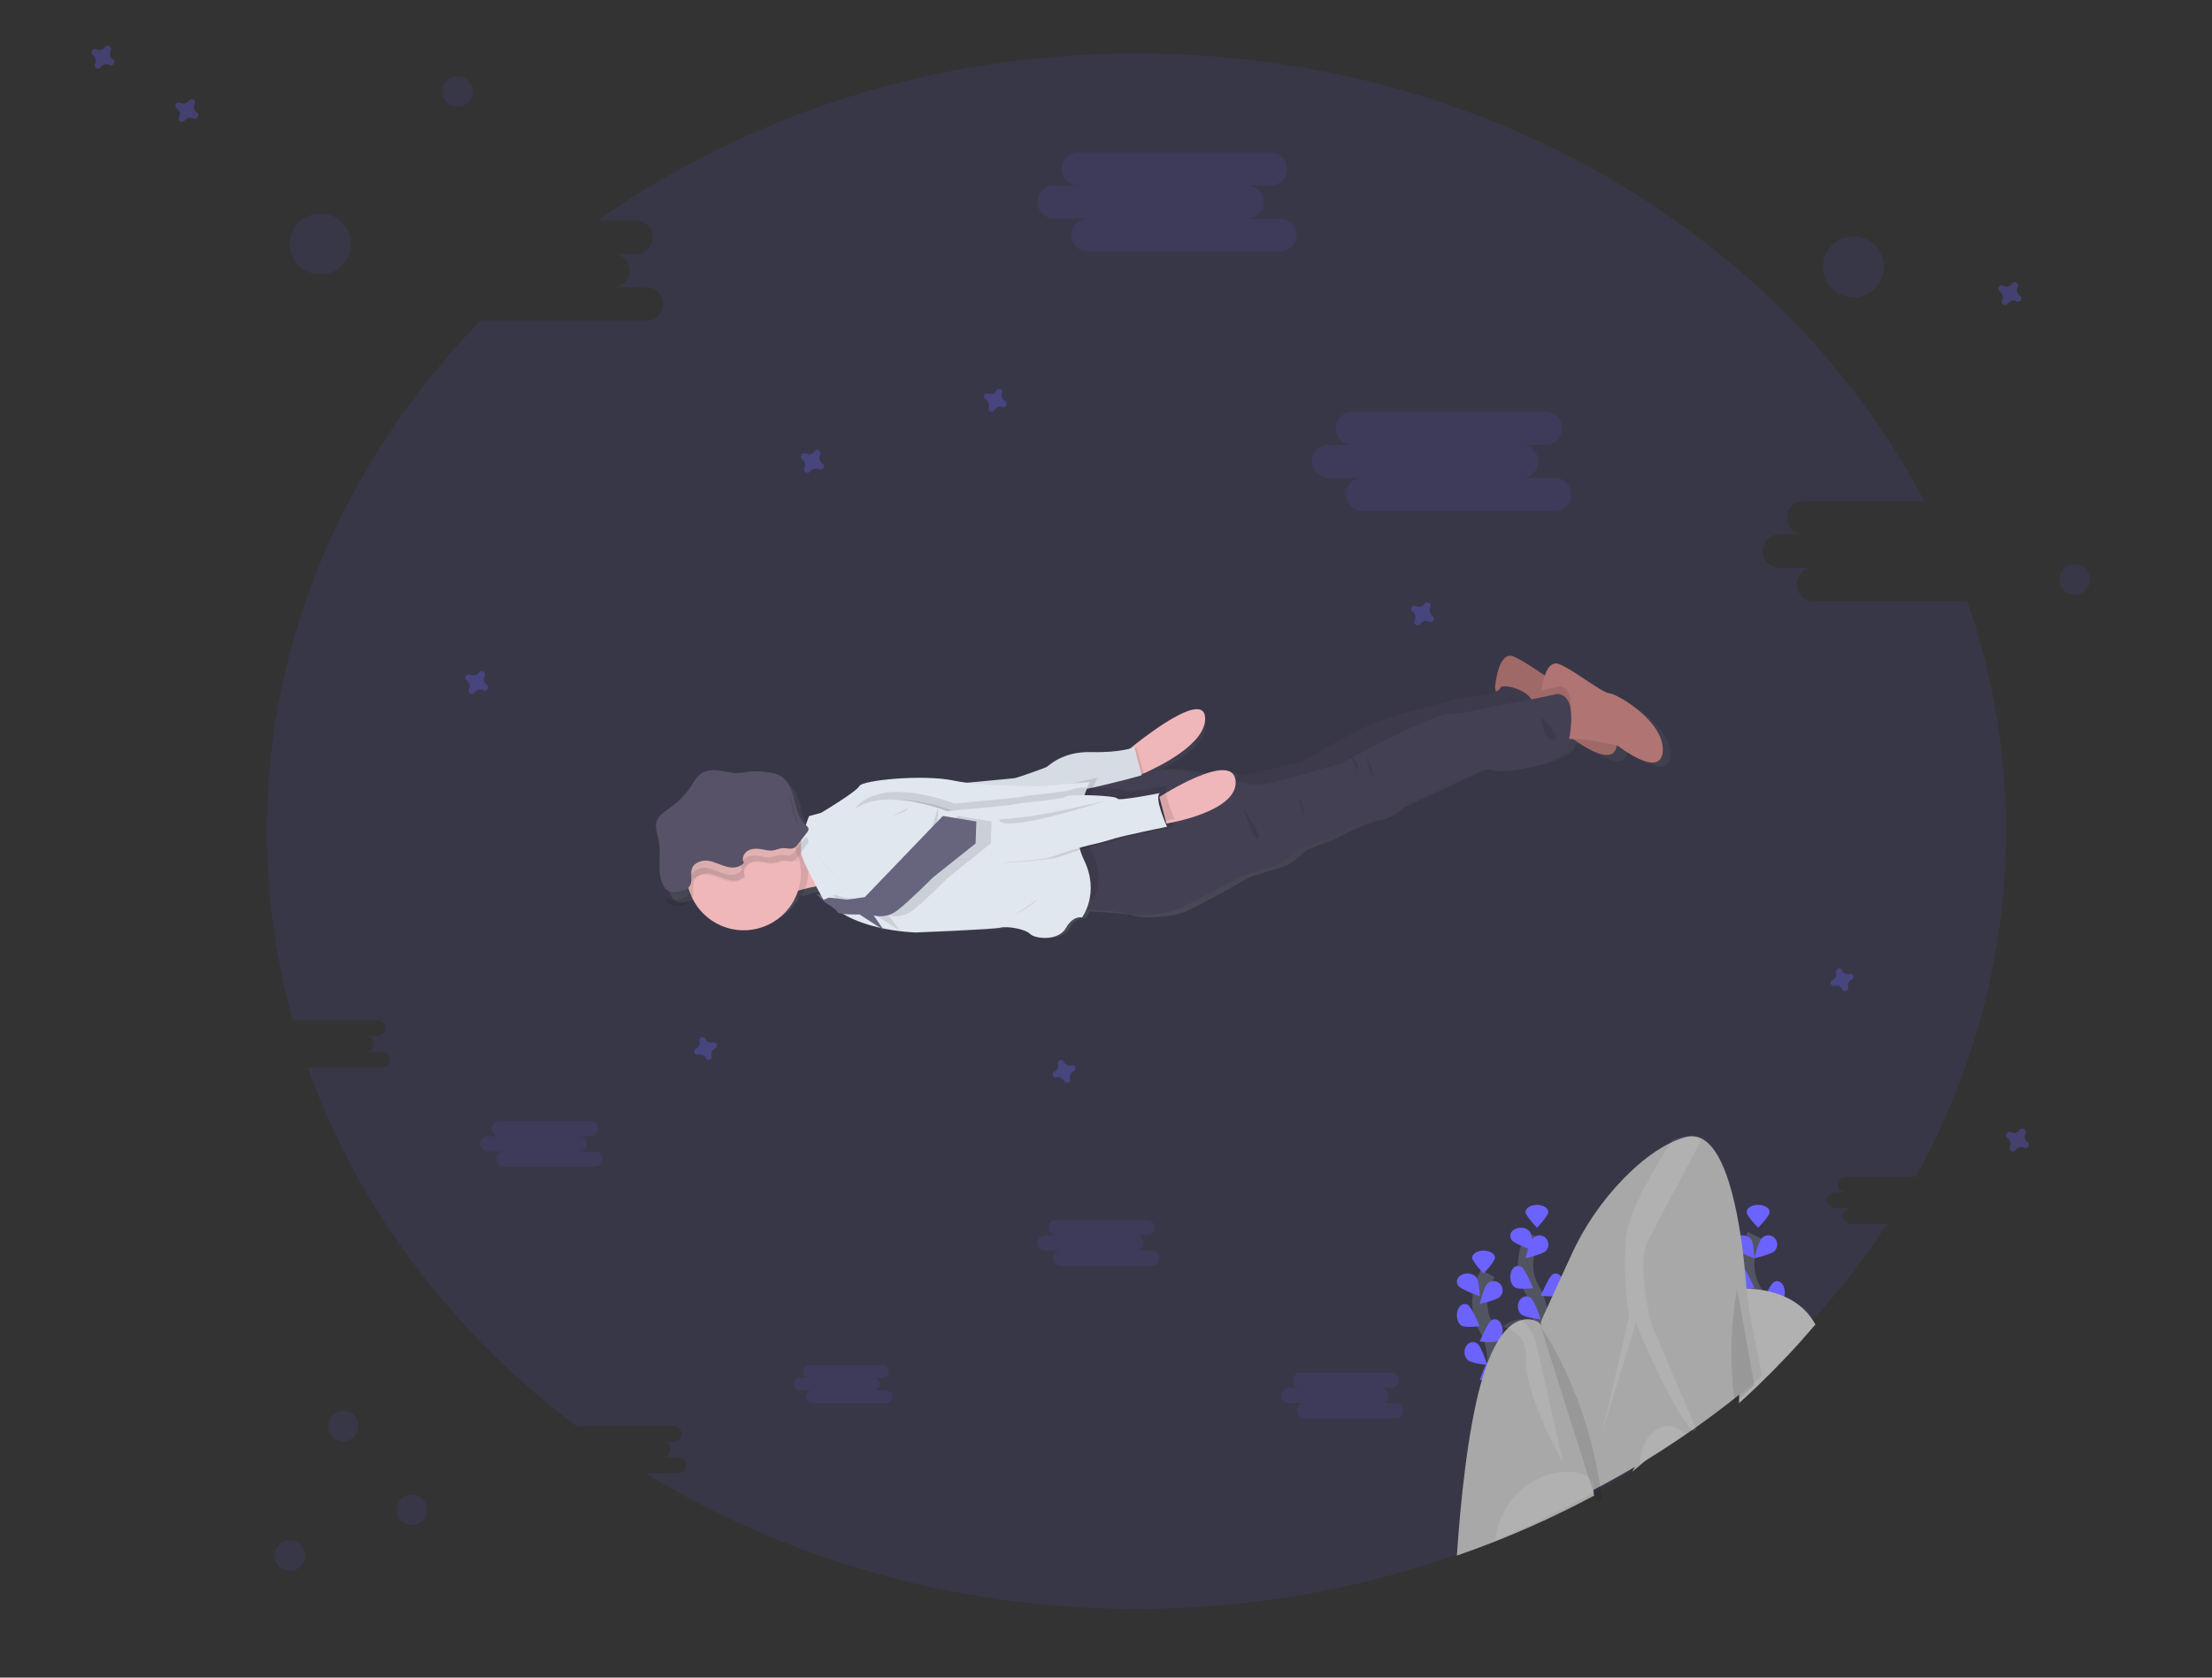 <?xml version="1.0" encoding="UTF-8"?>
<svg width="290px" height="220px" viewBox="0 0 290 220" version="1.1" xmlns="http://www.w3.org/2000/svg" xmlns:xlink="http://www.w3.org/1999/xlink">
    <rect x="0" y="0" width="290" height="220" fill="#333333" stroke="none"/>
    <!-- Generator: Sketch 52.2 (67145) - http://www.bohemiancoding.com/sketch -->
    <title>img/boy_swim</title>
    <desc>Created with Sketch.</desc>
    <defs>
        <linearGradient x1="51.767%" y1="92.231%" x2="48.478%" y2="16.631%" id="linearGradient-1">
            <stop stop-color="#808080" stop-opacity="0.25" offset="0%"></stop>
            <stop stop-color="#808080" stop-opacity="0.12" offset="54%"></stop>
            <stop stop-color="#808080" stop-opacity="0.1" offset="100%"></stop>
        </linearGradient>
        <linearGradient x1="-4.529%" y1="-25.419%" x2="96.746%" y2="-25.419%" id="linearGradient-2">
            <stop stop-color="#808080" stop-opacity="0.25" offset="0%"></stop>
            <stop stop-color="#808080" stop-opacity="0.12" offset="54%"></stop>
            <stop stop-color="#808080" stop-opacity="0.1" offset="100%"></stop>
        </linearGradient>
    </defs>
    <g id="img/boy_swim" stroke="none" stroke-width="1" fill="none" fill-rule="evenodd">
        <g id="undraw_instant_support_elxh" transform="translate(12, 6)">
            <path d="M38.505,128.825 C38.504,129.397 38.042,129.86 37.471,129.861 L36.005,129.861 C36.576,129.861 37.039,130.325 37.039,130.898 C37.039,131.47 36.576,131.934 36.005,131.934 L38.07,131.934 C38.641,131.934 39.104,132.398 39.104,132.97 C39.104,133.543 38.641,134.007 38.07,134.007 L28.365,134.007 C34.995,152.627 47.428,168.905 63.774,181.173 C63.945,181.055 64.147,180.992 64.354,180.992 L76.313,180.992 C76.883,180.992 77.346,181.456 77.346,182.028 C77.346,182.6 76.883,183.064 76.313,183.064 L74.846,183.064 C75.417,183.064 75.88,183.528 75.88,184.101 C75.88,184.673 75.417,185.137 74.846,185.137 L76.914,185.137 C77.485,185.137 77.948,185.601 77.948,186.173 C77.948,186.746 77.485,187.21 76.914,187.21 L72.664,187.21 C90.977,198.431 113.137,205 137.011,205 C151.164,205.028 165.221,202.663 178.59,198.005 C180.366,197.379 182.121,196.718 183.856,196.02 C186.877,194.797 189.827,193.463 192.706,192.019 C193.948,191.397 195.176,190.753 196.39,190.089 L196.446,190.059 L196.72,189.907 L197.431,189.513 C198.866,188.709 200.28,187.878 201.671,187.019 L202.527,186.487 C203.25,186.031 203.966,185.568 204.675,185.098 C206.089,184.165 207.479,183.202 208.845,182.207 L209.333,181.844 L209.727,181.553 C211.565,180.19 213.352,178.778 215.089,177.316 L215.163,177.255 C216.013,176.538 216.851,175.809 217.678,175.067 L217.751,175.001 C220.445,172.585 223.016,170.034 225.452,167.357 C229.105,163.349 232.436,159.058 235.414,154.524 L230.648,154.524 C230.077,154.524 229.614,154.06 229.614,153.487 C229.614,152.915 230.077,152.451 230.648,152.451 L228.583,152.451 C228.012,152.451 227.549,151.987 227.549,151.414 C227.549,150.842 228.012,150.378 228.583,150.378 L230.049,150.378 C229.669,150.397 229.308,150.203 229.112,149.876 C228.916,149.548 228.916,149.138 229.112,148.81 C229.308,148.482 229.669,148.289 230.049,148.308 L239.163,148.308 C246.74,134.656 251,119.274 251,102.999 C251.003,92.732 249.29,82.537 245.931,72.838 L225.648,72.838 C224.47,72.799 223.536,71.83 223.536,70.649 C223.536,69.468 224.47,68.5 225.648,68.46 L221.283,68.46 C220.077,68.46 219.1,67.481 219.1,66.272 C219.1,65.064 220.077,64.084 221.283,64.084 L224.401,64.084 C223.224,64.045 222.289,63.076 222.289,61.895 C222.289,60.714 223.224,59.746 224.401,59.706 L240.266,59.706 C222.07,25.02 182.676,1 137.011,1 C110.336,1 85.805,9.195 66.377,22.923 L71.461,22.923 C72.639,22.963 73.573,23.931 73.573,25.112 C73.573,26.294 72.639,27.262 71.461,27.301 L68.35,27.301 C69.555,27.301 70.532,28.281 70.532,29.489 C70.532,30.698 69.555,31.677 68.35,31.677 L72.715,31.677 C73.512,31.651 74.261,32.062 74.668,32.75 C75.075,33.438 75.075,34.294 74.668,34.983 C74.261,35.671 73.512,36.082 72.715,36.056 L50.992,36.056 C33.558,53.97 23,77.381 23,102.999 C22.998,111.378 24.14,119.719 26.395,127.788 L37.471,127.788 C38.041,127.791 38.503,128.254 38.505,128.825 Z" id="Path" fill="#6C63FF" opacity="0.1"></path>
            <path d="M199.998,85.591 C198.983,85.503 195.448,82.655 193.399,81.815 C192.455,81.429 191.864,82.246 191.499,83.238 C190.244,82.419 188.867,81.511 187.85,81.098 C187.583,80.974 187.277,80.967 187.005,81.081 C185.687,81.652 185.404,85.099 185.404,85.099 L185.451,85.316 C184.803,85.824 182.862,86.143 182.02,86.199 C181.03,86.262 179.721,86.408 179.259,86.637 C178.796,86.865 173.419,88.159 170.327,89.103 C167.234,90.047 159.247,94.749 159.247,94.749 L151.675,96.452 L150.612,96.247 C150.274,95.031 148.726,95.043 146.914,95.534 C143.97,94.994 141.033,94.574 140.084,95.004 C142.797,93.623 146.133,91.431 146.094,89.013 C146.04,85.715 139.51,90.341 137.038,92.212 L136.827,92.372 L136.771,92.163 C136.771,92.163 134.968,92.866 131.124,92.774 C127.279,92.681 125.569,94.489 125.223,94.669 C124.878,94.849 121.36,96.033 121.087,96.079 C120.876,96.113 114.808,96.663 111.744,96.938 C107.509,96.556 101.392,97.223 101.056,97.855 C100.672,98.585 96.015,101.241 96.015,101.241 L94.419,101.659 C94.419,101.659 94.229,102.146 94.01,102.769 C93.854,102.532 93.722,102.28 93.616,102.017 C93.375,101.372 93.186,100.708 93.052,100.032 C93.032,99.942 93.01,99.852 92.988,99.762 C92.988,99.74 92.976,99.718 92.971,99.696 L92.913,99.47 L92.898,99.414 C92.819,99.123 92.723,98.836 92.611,98.556 C92.5,98.274 92.362,98.004 92.198,97.75 C91.965,97.379 91.651,97.066 91.278,96.836 C90.667,96.464 89.93,96.376 89.22,96.296 C88.621,96.209 88.015,96.183 87.412,96.218 C86.894,96.267 86.385,96.408 85.867,96.439 C85.032,96.488 84.212,96.252 83.385,96.126 C82.558,95.999 81.658,96.002 80.952,96.464 C80.358,96.858 80.015,97.522 79.633,98.123 C78.917,99.251 77.996,100.236 76.918,101.027 C76.188,101.555 75.359,102.063 75.093,102.915 C74.828,103.766 75.196,104.59 75.359,105.43 C75.719,107.278 75.137,109.307 75.784,111.024 C75.799,111.063 75.814,111.1 75.831,111.139 C75.867,111.231 75.906,111.326 75.952,111.416 C75.993,111.499 76.039,111.581 76.088,111.659 C76.136,111.737 76.19,111.811 76.249,111.881 C76.306,111.95 76.371,112.014 76.441,112.07 C76.511,112.128 76.587,112.178 76.668,112.219 C76.966,112.346 77.295,112.384 77.614,112.328 L77.789,112.304 L77.95,112.275 C78.139,112.241 78.326,112.196 78.509,112.141 C78.692,112.087 78.867,112.009 79.03,111.91 C79.328,111.724 79.527,111.414 79.573,111.066 C79.596,110.914 79.608,110.76 79.607,110.606 L79.607,110.499 L79.643,110.611 C80.603,113.299 83.055,115.17 85.901,115.389 C88.747,115.608 91.456,114.132 92.816,111.623 L93.09,111.53 C93.974,111.248 94.879,111.038 95.796,110.903 C95.896,111.106 96.008,111.302 96.132,111.491 C99.127,116.159 108.487,116.32 108.487,116.32 C108.487,116.32 118.829,115.918 119.63,115.709 C120.43,115.5 122.817,115.865 123.506,116.505 C124.194,117.144 127.228,117.409 128.214,115.755 C129.199,114.101 130.33,114.42 130.33,114.42 C130.535,114.143 130.709,113.846 130.851,113.532 L131.51,113.564 C133.25,113.656 136.043,113.836 136.646,114.079 C137.537,114.437 141.362,114.41 143.43,113.539 C145.498,112.669 151.945,108.976 151.945,108.976 C151.945,108.976 155.955,107.76 156.668,107.517 C157.381,107.273 159.247,105.493 159.247,105.493 L163.091,104.004 C163.091,104.004 167.152,101.815 168.865,101.586 C170.577,101.358 172.13,99.859 172.13,99.859 L183.018,94.79 C183.748,94.683 184.491,94.721 185.207,94.9 C186.18,95.204 192.518,94.274 194.438,92.224 C194.438,92.224 194.509,91.959 194.604,91.526 C194.691,91.526 194.781,91.509 194.876,91.506 C195.285,91.596 195.535,91.657 195.535,91.657 C196.344,92.263 197.206,92.794 198.11,93.246 C199.402,93.866 200.786,94.206 201.273,93.143 C201.345,92.979 201.394,92.806 201.419,92.628 C202.669,93.516 206.878,96.252 206.997,92.993 C207.143,89.164 201.01,85.678 199.998,85.591 Z" id="Path" fill="url(#linearGradient-1)"></path>
            <path d="M98,109.985 C98,109.985 95.893,109.864 92.958,110.713 C91.985,110.99 91.039,111.339 90.129,111.757 C85.812,113.723 89.396,103.116 89.396,103.116 C89.396,103.116 90.598,103.116 92.043,103.006 C93.769,102.881 95.839,102.621 96.605,102.079 C98.013,101.073 98,109.985 98,109.985 Z" id="Path" fill="#EFB7B9"></path>
            <path d="M146,88.202 C146.049,91.43 140.539,94.271 137.923,95.438 C137.108,95.8 136.57,96 136.57,96 L136,92.285 C136,92.285 136.358,91.984 136.936,91.53 C139.421,89.583 145.945,84.769 146,88.202 Z" id="Path" fill="#EFB7B9"></path>
            <path d="M138,95.497 C137.153,95.821 136.593,96 136.593,96 L136,92.675 C136,92.675 136.372,92.406 136.973,92 L138,95.497 Z" id="Path" fill="#000000" opacity="0.1"></path>
            <path d="M110,97.095 C110,97.095 120.777,96.093 121.061,96.045 C121.344,95.996 124.856,94.77 125.201,94.589 C125.545,94.408 127.252,92.533 131.092,92.629 C134.931,92.726 136.732,92 136.732,92 L138,96.995 L112.401,100 L110,97.095 Z" id="Path" fill="#E1E7EF"></path>
            <path d="M110,97.095 C110,97.095 120.777,96.093 121.061,96.045 C121.344,95.996 124.856,94.77 125.201,94.589 C125.545,94.408 127.252,92.533 131.092,92.629 C134.931,92.726 136.732,92 136.732,92 L138,96.995 L112.401,100 L110,97.095 Z" id="Path" fill="#000000" opacity="0.05"></path>
            <path d="M184,84.155 C184,84.155 184.393,79.249 186.434,80.099 C188.475,80.949 192.001,83.848 193.012,83.928 C194.022,84.008 200.143,87.549 199.997,91.426 C199.852,95.302 194.096,90.799 194.096,90.799 C194.096,90.799 188.741,89.461 187.01,90.064 C185.279,90.666 184,84.155 184,84.155 Z" id="Path" fill="#B07473"></path>
            <path d="M199.998,91.426 C199.857,95.303 194.093,90.798 194.093,90.798 C194.093,90.798 188.736,89.461 187.002,90.063 C186.51,90.238 186.018,89.813 185.624,89.111 C184.849,87.781 184.288,85.476 184.084,84.551 C184.027,84.302 184,84.154 184,84.154 C184,84.154 184.394,79.247 186.436,80.099 C188.478,80.952 192.004,83.837 193.015,83.927 C194.026,84.017 200.135,87.549 199.998,91.426 Z" id="Path" fill="#000000" opacity="0.1"></path>
            <path d="M188.869,88.057 C188.695,88.486 187.458,89.168 185.539,90 C184.764,88.746 184.204,86.572 184,85.7 C184.361,85.551 184.617,85.379 184.659,85.186 C184.801,84.54 189.87,85.596 188.869,88.057 Z" id="Path" fill="#000000" opacity="0.1"></path>
            <path d="M147,96.603 L158.638,93.926 C158.638,93.926 166.517,89.216 169.582,88.272 C172.646,87.329 177.931,86.032 178.388,85.802 C178.846,85.572 180.135,85.424 181.11,85.362 C182.085,85.301 184.564,84.868 184.705,84.194 C184.846,83.52 189.861,84.621 188.871,87.2 C187.881,89.779 152.514,101 152.514,101 L147,96.603 Z" id="Path" fill="#444053"></path>
            <path d="M147,96.603 L158.638,93.926 C158.638,93.926 166.517,89.216 169.582,88.272 C172.646,87.329 177.931,86.032 178.388,85.802 C178.846,85.572 180.135,85.424 181.11,85.362 C182.085,85.301 184.564,84.868 184.705,84.194 C184.846,83.52 189.861,84.621 188.871,87.2 C187.881,89.779 152.514,101 152.514,101 L147,96.603 Z" id="Path" fill="#000000" opacity="0.1"></path>
            <path d="M205.998,92.425 C205.857,96.304 200.094,91.798 200.094,91.798 C200.094,91.798 196.347,90.863 194.108,90.908 C193.734,90.903 193.362,90.955 193.004,91.063 C191.282,91.665 190,85.155 190,85.155 C190,85.155 190.025,84.84 190.096,84.385 C190.305,83.036 190.91,80.464 192.438,81.099 C194.48,81.951 198.005,84.848 199.016,84.925 C200.027,85.003 206.135,88.556 205.998,92.425 Z" id="Path" fill="#B07473"></path>
            <path d="M193.597,90.814 C193.27,90.809 192.944,90.859 192.63,90.962 C191.122,91.539 190,85.304 190,85.304 C190,85.304 190.022,85.003 190.084,84.567 C191.342,84.268 192.395,84 192.395,84 C194.704,84.112 193.946,89.031 193.597,90.814 Z" id="Path" fill="#000000" opacity="0.1"></path>
            <path d="M193.384,92.473 C191.463,94.475 185.117,95.379 184.15,95.085 C183.437,94.91 182.695,94.873 181.967,94.975 L171.077,99.914 C171.077,99.914 169.523,101.371 167.811,101.597 C166.098,101.823 162.035,103.952 162.035,103.952 L158.191,105.394 C158.191,105.394 156.314,107.156 155.603,107.397 C154.893,107.637 150.879,108.817 150.879,108.817 C150.879,108.817 144.432,112.423 142.363,113.266 C140.293,114.11 136.471,114.139 135.578,113.79 C134.976,113.55 132.181,113.379 130.444,113.288 C129.62,113.247 129.033,113.225 129.033,113.225 L127,98.249 C127,98.249 128.68,97.886 130.802,97.398 C133.883,96.691 137.897,95.715 139.01,95.206 C140.892,94.343 150.926,96.888 152.766,96.924 C154.607,96.96 163.994,94.04 163.994,94.04 C163.994,94.04 175.723,87.593 178.096,87.591 C180.469,87.589 183.551,86.582 185.465,86.324 C187.38,86.067 192.161,85 192.161,85 C195.39,85.144 193.384,92.473 193.384,92.473 Z" id="Path" fill="#444053"></path>
            <path d="M93.901,106.75 C94.172,108.401 93.884,110.093 93.083,111.569 C92.085,111.877 91.115,112.265 90.183,112.73 C85.757,114.915 89.432,103.123 89.432,103.123 C89.432,103.123 90.664,103.123 92.145,103 C93.07,104.069 93.677,105.366 93.901,106.75 Z" id="Path" fill="#000000" opacity="0.1"></path>
            <path d="M92.905,107.312 C93.516,111.139 91.114,114.802 87.362,115.764 C83.611,116.726 79.745,114.671 78.44,111.022 C78.394,110.894 78.354,110.766 78.313,110.636 C78.218,110.322 78.145,110.002 78.093,109.679 C77.47,105.732 80.046,101.988 83.953,101.163 C87.86,100.338 91.728,102.721 92.752,106.583 C92.817,106.823 92.868,107.067 92.905,107.312 Z" id="Path" fill="#EFB7B9"></path>
            <path d="M131.129,105.586 C132.61,108.521 131.873,110.876 131.317,112 C130.523,111.959 129.958,111.937 129.958,111.937 L128,96.873 C128,96.873 129.618,96.508 131.662,96.017 L131.873,96 C131.873,96 129.036,101.437 131.129,105.586 Z" id="Path" fill="#000000" opacity="0.1"></path>
            <path d="M130.097,106.739 C132.263,111.144 129.851,114.315 129.851,114.315 C129.851,114.315 128.723,113.984 127.742,115.706 C126.761,117.427 123.73,117.153 123.049,116.475 C122.368,115.798 119.984,115.426 119.187,115.647 C118.391,115.867 108.083,116.281 108.083,116.281 C108.083,116.281 98.757,116.116 95.77,111.26 C95.647,111.063 95.535,110.859 95.435,110.649 C95.435,110.649 93.078,106.047 93.004,105.02 C92.972,104.62 93.127,103.928 93.324,103.225 C93.636,102.134 94.061,101.029 94.061,101.029 L95.652,100.592 C95.652,100.592 100.293,97.829 100.674,97.072 C101.055,96.316 108.983,95.518 113.012,96.362 C117.041,97.206 124.657,97.098 124.657,97.098 L130.881,96.552 C130.881,96.552 127.944,102.337 130.097,106.739 Z" id="Path" fill="#E1E7EF"></path>
            <path d="M121,114 C121.933,113.52 122.836,112.94 123.699,112.267 C125.129,111.128 121,114 121,114 Z" id="Path" fill="#000000" opacity="0.1"></path>
            <path d="M99,103.921 C99,103.921 102.018,109.452 108.47,107.633 C114.922,105.813 119.754,107.155 119.754,107.155 C119.754,107.155 125.79,106.813 126.901,106.357 C128.569,105.736 130.272,105.213 132.002,104.79 C132.954,104.599 134.281,104.222 135.332,103.899 C136.383,103.577 142,102.411 142,102.411 C142,102.411 140.225,98.499 141.084,98 C141.084,98 135.541,99.113 135.478,98.717 C135.415,98.32 129.202,98.079 128.696,98.478 C128.19,98.877 122.641,99.271 122.157,99.45 C121.672,99.629 113.098,100.372 113.098,100.372 C113.098,100.372 100.235,95.215 99,103.921 Z" id="Path" fill="#000000" opacity="0.1"></path>
            <path d="M140,98.512 C140,98.512 149.637,92.298 149.99,96.401 C150.344,100.504 140.924,102 140.924,102 L140,98.512 Z" id="Path" fill="#EFB7B9"></path>
            <path d="M99,102.921 C99,102.921 102.027,108.452 108.469,106.633 C114.912,104.813 119.755,106.155 119.755,106.155 C119.755,106.155 125.791,105.813 126.9,105.357 C128.568,104.736 130.272,104.212 132.003,103.79 C132.952,103.599 134.282,103.222 135.333,102.899 C136.384,102.577 142,101.411 142,101.411 C142,101.411 140.222,97.499 141.082,97 C141.082,97 135.541,98.113 135.476,97.717 C135.41,97.32 129.201,97.079 128.694,97.478 C128.188,97.877 122.64,98.271 122.155,98.45 C121.671,98.629 113.105,99.369 113.105,99.369 C113.105,99.369 100.238,94.215 99,102.921 Z" id="Path" fill="#000000" opacity="0.1"></path>
            <path d="M98,103.921 C98,103.921 101.02,109.452 107.469,107.633 C113.919,105.813 118.755,107.155 118.755,107.155 C118.755,107.155 124.791,106.813 125.9,106.357 C127.568,105.735 129.272,105.211 131.003,104.788 C131.952,104.599 133.282,104.219 134.333,103.897 C135.384,103.575 141,102.411 141,102.411 C141,102.411 139.222,98.497 140.082,98 C140.082,98 134.541,99.113 134.476,98.717 C134.41,98.32 128.201,98.079 127.694,98.478 C127.188,98.877 121.652,99.271 121.155,99.452 C120.659,99.634 112.1,100.367 112.1,100.367 C112.1,100.367 99.238,95.215 98,103.921 Z" id="Path" fill="#E1E7EF"></path>
            <path d="M119.004,101.578 C118.905,101.344 120.61,101.456 123.974,100.896 C127.338,100.337 133,99 133,99 C133,99 119.76,103.343 119.004,101.578 Z" id="Path" fill="#000000" opacity="0.1"></path>
            <path d="M106.994,100 C106.994,100 107.209,100.316 105,101" id="Path" fill="#000000" opacity="0.1"></path>
            <path d="M110.959,100 C111.137,101.282 110.72,102.587 110,103" id="Path" fill="#000000" opacity="0.1"></path>
            <path d="M97,111.22 L98.27,112.431 C98.27,112.431 99.635,113.19 99.78,113.595 C99.925,113.999 102.695,113.926 102.695,113.926 L105.896,116 L104.537,114.053 C105.629,114.324 106.783,114.072 107.674,113.367 C109.232,112.173 112.325,109.068 112.325,109.068 L117.906,104.606 L118,101.731 L113.607,101 L103.384,111.637 L101.068,111.974 L98.605,111.693 L97,111.22 Z" id="Path" fill="#000000" opacity="0.1"></path>
            <path d="M95,111.216 L96.27,112.428 C96.27,112.428 97.631,113.188 97.779,113.593 C97.926,113.998 100.695,113.924 100.695,113.924 L103.894,116 L102.536,114.051 C103.627,114.323 104.779,114.07 105.669,113.365 C107.229,112.17 110.32,109.062 110.32,109.062 L115.906,104.61 L116,101.732 L111.61,101 L101.379,111.646 L99.063,111.983 L96.602,111.702 L95,111.216 Z" id="Path" fill="#67647E"></path>
            <path d="M99,110.685 L95.985,112 C95.852,111.804 95.733,111.6 95.627,111.39 C95.627,111.39 93.084,106.811 93.005,105.787 C92.97,105.389 93.137,104.7 93.352,104 L99,110.685 Z" id="Path" fill="#000000" opacity="0.1"></path>
            <path d="M99,110.687 L95.985,112 C95.853,111.804 95.732,111.601 95.625,111.392 C95.625,111.392 93.084,106.81 93.005,105.788 C92.97,105.39 93.137,104.7 93.349,104 L99,110.687 Z" id="Path" fill="#E1E7EF"></path>
            <path d="M93,106.571 C92.878,106.728 92.722,106.857 92.543,106.949 C92.084,107.155 91.549,106.949 91.045,106.972 C90.542,106.995 90.033,107.265 89.511,107.306 C89.143,107.311 88.776,107.267 88.421,107.173 C87.733,107.033 86.985,106.954 86.344,107.26 C85.703,107.566 85.306,108.394 85.68,108.978 C85.272,109.542 84.48,109.724 83.782,109.629 C82.146,109.402 80.776,108.018 79.109,109.091 C78.385,109.563 78.432,110.293 78.447,111 C78.401,110.872 78.359,110.745 78.317,110.615 C78.221,110.302 78.147,109.983 78.094,109.66 C77.462,105.721 80.078,101.986 84.045,101.163 C88.012,100.339 91.94,102.717 92.979,106.571 L93,106.571 Z" id="Path" fill="url(#linearGradient-2)"></path>
            <path d="M78.047,110.566 C77.711,110.751 77.343,110.873 76.961,110.924 C76.536,111.042 76.083,111.022 75.671,110.868 C75.352,110.691 75.101,110.417 74.954,110.089 C74.037,108.312 74.746,106.153 74.357,104.2 C74.193,103.377 73.834,102.53 74.089,101.731 C74.344,100.932 75.2,100.397 75.921,99.879 C77.003,99.102 77.928,98.135 78.649,97.028 C79.034,96.438 79.378,95.787 79.973,95.402 C80.673,94.947 81.58,94.947 82.411,95.07 C83.242,95.194 84.065,95.423 84.906,95.375 C85.427,95.346 85.937,95.208 86.458,95.16 C87.065,95.124 87.674,95.15 88.276,95.237 C88.99,95.315 89.729,95.402 90.344,95.765 C91.428,96.404 91.849,97.701 92.132,98.911 C92.415,100.122 92.7,101.424 93.657,102.23 C93.814,102.329 93.934,102.475 93.999,102.646 C94.009,102.85 93.931,103.048 93.783,103.193 L92.653,104.66 C92.506,104.887 92.304,105.074 92.065,105.207 C91.628,105.405 91.115,105.207 90.634,105.226 C90.153,105.246 89.669,105.509 89.169,105.546 C88.817,105.552 88.466,105.51 88.127,105.42 C87.47,105.287 86.756,105.212 86.156,105.502 C85.555,105.793 85.164,106.577 85.521,107.131 C85.129,107.666 84.373,107.84 83.708,107.748 C82.143,107.535 80.834,106.221 79.244,107.238 C77.955,108.08 79.272,109.808 78.047,110.566 Z" id="Path" fill="#585268"></path>
            <g id="Group" opacity="0.1" transform="translate(75, 98)" fill="#000000">
                <path d="M16.786,1.585 C17,2.538 17.214,3.555 17.726,4.353 C17.489,3.702 17.303,3.033 17.171,2.353 C17.02,1.533 16.733,0.745 16.323,0.025 C16.519,0.531 16.674,1.053 16.786,1.585 Z" id="Path"></path>
                <path d="M18.666,5.77 L18.591,5.697 C18.544,5.81 18.483,5.915 18.408,6.01 L17.297,7.525 C17.152,7.759 16.954,7.953 16.72,8.09 C16.291,8.295 15.787,8.09 15.314,8.11 C14.842,8.13 14.367,8.402 13.875,8.44 C13.53,8.447 13.185,8.403 12.852,8.31 C12.206,8.172 11.505,8.095 10.903,8.395 C10.301,8.695 9.929,9.505 10.279,10.078 C9.895,10.63 9.154,10.81 8.499,10.715 C6.964,10.495 5.678,9.137 4.114,10.188 C2.835,11.053 4.129,12.838 2.923,13.62 C2.595,13.812 2.233,13.938 1.859,13.99 C1.435,14.072 0.977,14.13 0.592,13.932 C0.396,13.826 0.229,13.673 0.105,13.485 C0.153,13.621 0.209,13.754 0.273,13.883 C0.417,14.222 0.664,14.504 0.977,14.688 C1.382,14.847 1.826,14.867 2.243,14.745 C2.619,14.692 2.981,14.567 3.31,14.375 C4.514,13.592 3.22,11.807 4.502,10.943 C6.053,9.893 7.339,11.25 8.886,11.47 C9.539,11.565 10.282,11.385 10.667,10.832 C10.316,10.26 10.698,9.45 11.29,9.15 C11.882,8.85 12.581,8.928 13.227,9.065 C13.56,9.158 13.905,9.202 14.25,9.195 C14.737,9.158 15.198,8.887 15.69,8.865 C16.182,8.842 16.664,9.05 17.095,8.845 C17.33,8.708 17.528,8.514 17.672,8.28 L18.783,6.765 C18.928,6.616 19.005,6.411 18.995,6.2 C18.933,6.024 18.818,5.873 18.666,5.77 Z" id="Path"></path>
            </g>
            <path d="M151,100 C151,100 153.448,103.39 152.927,103.952 C152.407,104.513 151,100 151,100 Z" id="Path" fill="#000000" opacity="0.1"></path>
            <path d="M158,98 C158,98 159.214,100.503 158.967,101" id="Path" fill="#000000" opacity="0.1"></path>
            <path d="M165,93 C165,93 166.405,94.212 165.884,95" id="Path" fill="#000000" opacity="0.1"></path>
            <path d="M167,93 C167,93 168.359,95.357 167.908,96" id="Path" fill="#000000" opacity="0.1"></path>
            <path d="M190,88 C190,88 190.335,91.261 191.661,90.983 C192.986,90.705 190,88 190,88 Z" id="Path" fill="#000000" opacity="0.1"></path>
            <path d="M183.295,177 C183.295,177 185.087,171.988 182.958,168.3 C182.051,166.756 181.778,165.012 182.181,163.329 C182.378,162.533 182.664,161.753 183.035,161" id="Path" stroke="#535461" stroke-width="2"></path>
            <path d="M181,158.921 C181,159.453 182.502,161 182.502,161 C182.502,161 184,159.453 184,158.921 C183.963,158.406 183.302,158 182.5,158 C181.698,158 181.037,158.406 181,158.921 Z" id="Path" fill="#6C63FF"></path>
            <path d="M179.224,162.649 C179.64,163.144 182,164 182,164 C182,164 181.955,161.982 181.541,161.487 C181.125,160.991 180.268,160.851 179.628,161.174 C178.988,161.496 178.807,162.16 179.224,162.656 L179.224,162.649 Z" id="Path" fill="#6C63FF"></path>
            <path d="M179.53,167.799 C180.044,168.171 182,167.913 182,167.913 C182,167.913 180.981,165.503 180.467,165.131 C179.959,164.804 179.362,165.109 179.112,165.823 C178.861,166.536 179.045,167.406 179.53,167.799 Z" id="Path" fill="#6C63FF"></path>
            <path d="M180.445,172.373 C180.925,172.804 183,173 183,173 C183,173 182.239,170.698 181.751,170.258 C181.436,169.979 181.02,169.922 180.66,170.109 C180.301,170.296 180.052,170.699 180.007,171.166 C179.963,171.633 180.129,172.093 180.445,172.373 Z" id="Path" fill="#6C63FF"></path>
            <path d="M184.642,164.061 C184.176,164.522 182,165 182,165 C182,165 182.531,162.801 183,162.339 C183.467,161.877 184.213,161.889 184.667,162.364 C185.12,162.839 185.109,163.599 184.642,164.061 Z" id="Path" fill="#6C63FF"></path>
            <path d="M184.47,169.8 C183.956,170.169 182,169.914 182,169.914 C182,169.914 183.019,167.503 183.533,167.131 C184.041,166.804 184.638,167.109 184.888,167.823 C185.139,168.537 184.955,169.407 184.47,169.8 Z" id="Path" fill="#6C63FF"></path>
            <path d="M184.523,174.38 C184.049,174.807 182,175 182,175 C182,175 182.752,172.726 183.233,172.288 C183.544,171.988 183.966,171.916 184.334,172.101 C184.702,172.286 184.955,172.698 184.995,173.173 C185.034,173.649 184.853,174.112 184.523,174.38 Z" id="Path" fill="#6C63FF"></path>
            <path d="M218.294,172 C218.294,172 220.087,166.99 217.958,163.302 C217.051,161.758 216.779,160.014 217.181,158.331 C217.378,157.534 217.663,156.754 218.034,156" id="Path" stroke="#535461" stroke-width="2"></path>
            <path d="M217.002,152.982 C217.002,153.498 218.502,155 218.502,155 C218.502,155 219.998,153.498 219.998,152.982 C220.024,152.637 219.744,152.311 219.27,152.133 C218.796,151.956 218.204,151.956 217.73,152.133 C217.256,152.311 216.976,152.637 217.002,152.982 Z" id="Path" fill="#6C63FF"></path>
            <path d="M215.224,157.649 C215.64,158.144 218,159 218,159 C218,159 217.958,156.982 217.541,156.487 C217.125,155.991 216.268,155.851 215.628,156.174 C214.988,156.496 214.807,157.16 215.224,157.656 L215.224,157.649 Z" id="Path" fill="#6C63FF"></path>
            <path d="M215.585,162.8 C216.086,163.167 218,162.916 218,162.916 C218,162.916 217.003,160.539 216.5,160.176 C216.174,159.922 215.778,159.944 215.467,160.234 C215.156,160.523 214.978,161.034 215.002,161.567 C215.027,162.101 215.25,162.573 215.585,162.8 Z" id="Path" fill="#6C63FF"></path>
            <path d="M217.415,167.367 C217.901,167.802 220,168 220,168 C220,168 219.23,165.676 218.737,165.229 C218.243,164.829 217.573,164.966 217.218,165.54 C216.863,166.113 216.95,166.919 217.415,167.367 Z" id="Path" fill="#6C63FF"></path>
            <path d="M220.642,158.061 C220.176,158.522 218,159 218,159 C218,159 218.534,156.801 219,156.339 C219.467,155.877 220.213,155.889 220.667,156.364 C221.12,156.839 221.109,157.599 220.642,158.061 Z" id="Path" fill="#6C63FF"></path>
            <path d="M221.437,164.8 C220.929,165.169 219,164.914 219,164.914 C219,164.914 220.007,162.525 220.512,162.159 C221.018,161.791 221.634,162.084 221.89,162.813 C222.145,163.542 221.942,164.432 221.437,164.8 Z" id="Path" fill="#6C63FF"></path>
            <path d="M221.555,169.373 C221.075,169.804 219,170 219,170 C219,170 219.761,167.698 220.249,167.258 C220.736,166.826 221.424,166.949 221.784,167.533 C222.145,168.117 222.043,168.941 221.555,169.373 Z" id="Path" fill="#6C63FF"></path>
            <path d="M189.294,172 C189.294,172 191.087,166.989 188.958,163.301 C188.051,161.757 187.779,160.012 188.181,158.329 C188.378,157.533 188.664,156.753 189.034,156" id="Path" stroke="#535461" stroke-width="2"></path>
            <path d="M188,152.921 C188,153.453 189.502,155 189.502,155 C189.502,155 191,153.453 191,152.921 C190.963,152.406 190.302,152 189.5,152 C188.698,152 188.037,152.406 188,152.921 Z" id="Path" fill="#6C63FF"></path>
            <path d="M186.224,156.649 C186.64,157.144 189,158 189,158 C189,158 188.958,155.982 188.541,155.487 C188.272,155.166 187.802,154.981 187.309,155.002 C186.815,155.022 186.374,155.245 186.15,155.586 C185.926,155.927 185.954,156.335 186.224,156.656 L186.224,156.649 Z" id="Path" fill="#6C63FF"></path>
            <path d="M186.565,162.801 C187.07,163.169 189,162.914 189,162.914 C189,162.914 187.995,160.527 187.487,160.158 C187.16,159.92 186.769,159.953 186.463,160.243 C186.156,160.533 185.981,161.037 186.002,161.564 C186.023,162.092 186.238,162.563 186.565,162.801 Z" id="Path" fill="#6C63FF"></path>
            <path d="M187.445,166.373 C187.925,166.804 190,167 190,167 C190,167 189.239,164.698 188.751,164.258 C188.436,163.979 188.02,163.922 187.66,164.109 C187.301,164.296 187.052,164.699 187.007,165.166 C186.963,165.633 187.129,166.093 187.445,166.373 Z" id="Path" fill="#6C63FF"></path>
            <path d="M190.642,158.061 C190.176,158.522 188,159 188,159 C188,159 188.534,156.801 189,156.339 C189.467,155.877 190.213,155.889 190.667,156.364 C191.12,156.839 191.109,157.599 190.642,158.061 Z" id="Path" fill="#6C63FF"></path>
            <path d="M192.47,163.8 C191.956,164.169 190,163.914 190,163.914 C190,163.914 191.021,161.503 191.533,161.131 C192.041,160.804 192.638,161.109 192.888,161.823 C193.139,162.537 192.955,163.407 192.47,163.8 Z" id="Path" fill="#6C63FF"></path>
            <path d="M192.523,168.38 C192.049,168.807 190,169 190,169 C190,169 190.752,166.726 191.233,166.288 C191.544,165.988 191.966,165.916 192.334,166.101 C192.702,166.286 192.955,166.698 192.995,167.173 C193.034,167.649 192.853,168.112 192.523,168.38 Z" id="Path" fill="#6C63FF"></path>
            <path d="M216,177.341 C216,177.564 216,177.785 216,178 L216.071,177.937 C216.892,177.195 217.701,176.441 218.498,175.674 L218.569,175.605 C221.169,173.106 223.649,170.467 226,167.698 C223.484,162.995 217.59,162.97 216.531,163.005 L216.366,163.005 C216.366,163.005 215.986,171.472 216,177.341 Z" id="Path" fill="#A8A8A8"></path>
            <path d="M216,177.341 C216,177.564 216,177.785 216,178 L216.071,177.937 C216.892,177.195 217.701,176.441 218.498,175.674 L218.569,175.605 C221.169,173.106 223.649,170.467 226,167.698 C223.484,162.995 217.59,162.97 216.531,163.005 L216.366,163.005 C216.366,163.005 215.986,171.472 216,177.341 Z" id="Path" fill="#FFFFFF" opacity="0.1"></path>
            <path d="M190,167.43 L190.208,168.76 L192.328,182.266 L193.021,186.695 L193.697,191 C194.956,190.391 196.2,189.76 197.43,189.109 L197.487,189.08 L197.764,188.932 L198.485,188.545 C199.939,187.758 201.371,186.944 202.781,186.103 L203.648,185.582 C204.381,185.136 205.107,184.682 205.825,184.222 C207.258,183.308 208.666,182.364 210.05,181.39 L210.545,181.035 L210.944,180.75 C212.806,179.415 214.617,178.033 216.377,176.601 L216.452,176.541 C217.313,175.839 218.163,175.124 219,174.398 L217.762,168.22 C217.514,166.969 217.309,165.713 217.148,164.453 C217.058,163.771 216.984,163.088 216.925,162.403 C216.907,162.24 216.892,162.075 216.88,161.912 C216.454,156.76 215.147,146.058 211.479,143.541 C210.771,143.024 209.85,142.866 209.002,143.117 C208.638,143.216 208.28,143.334 207.93,143.472 C205.357,144.47 202.922,146.452 200.904,148.511 C198.009,151.478 195.664,154.907 193.97,158.646 L190.255,166.758 L190.243,166.785 L190.208,166.859 L190,167.43 Z" id="Path" fill="#A8A8A8"></path>
            <path d="M198,182 L202.491,167.459 C202.491,167.459 206.695,178.154 210.003,181.756 L210.419,181.465 L204.456,167.517 C204.456,167.517 202.504,159.57 204.066,156.675 C205.306,154.377 209.376,146.651 211,143.552 C210.262,143.025 209.302,142.864 208.418,143.119 C208.038,143.22 207.665,143.34 207.299,143.481 C205.233,146.581 201.411,152.771 201.127,156.611 C200.907,159.971 201.059,163.342 201.582,166.671 L198,182 Z" id="Path" fill="#FFFFFF" opacity="0.1"></path>
            <path d="M179,198 C180.79,197.38 182.56,196.724 184.309,196.033 C187.355,194.82 190.328,193.498 193.23,192.067 C194.482,191.45 195.72,190.813 196.943,190.154 L197,190.124 L196.857,189.233 L196.702,188.262 L196.192,185.042 C196.192,185.042 193.819,174.93 191.311,169.827 C190.939,169 190.449,168.229 189.855,167.537 C189.818,167.496 189.779,167.46 189.739,167.423 C189.226,167.103 188.62,166.958 188.015,167.01 C187.217,167.099 186.471,167.445 185.894,167.994 C184.662,169.075 183.319,171.238 182.166,175.379 C180.39,181.727 179.466,191.113 179,198 Z" id="Path" fill="#A8A8A8"></path>
            <path d="M184,196 C187.133,194.697 190.193,193.277 193.18,191.74 C194.467,191.077 195.741,190.392 197,189.684 C196.987,189.361 196.957,189.032 196.911,188.695 C196.911,188.695 196.589,186.869 193.185,187.007 C192.951,187.007 192.718,187.036 192.488,187.065 C188.852,187.533 185.784,190.072 184.56,193.626 C184.285,194.392 184.097,195.189 184,196 Z" id="Path" fill="#FFFFFF" opacity="0.1"></path>
            <path d="M188.049,172.184 C188.17,169.301 186.434,168.313 185,167.983 C185.63,167.433 186.445,167.087 187.317,167 C188.315,167.754 189.023,168.773 189.338,169.913 L193,186 C193,186 187.844,177.017 188.049,172.184 Z" id="Path" fill="#FFFFFF" opacity="0.1"></path>
            <path d="M202.908,185.309 L202,187 L202.854,186.279 C203.577,185.661 204.292,185.033 205,184.395 L203.611,184 L202.908,185.309 Z" id="Path" fill="#A8A8A8"></path>
            <path d="M203,186 C203.687,185.577 204.367,185.148 205.04,184.711 C206.383,183.846 207.703,182.952 209,182.029 C208.088,181.393 207.22,180.952 206.616,181.004 C206.616,181.004 203.522,181.211 203.051,185.336 C203.028,185.548 203.009,185.768 203,186 Z" id="Path" fill="#FFFFFF" opacity="0.1"></path>
            <path d="M190,168 L190.072,168.228 L196.75,189.252 L197.306,191 L198,190.601 C197.165,183.505 194.965,176.655 191.531,170.458 C190.844,169.245 190.322,168.46 190.1,168.151 C190.048,168.072 190.014,168.025 190,168.007 L190,168 Z" id="Path" fill="#000000" opacity="0.1"></path>
            <path d="M215.36,177.401 C215.382,177.6 215.409,177.799 215.435,178 C216.278,177.255 217.109,176.496 217.927,175.725 L218,175.657 L216.126,165.168 L215.738,163 C214.903,167.751 214.776,172.609 215.36,177.401 Z" id="Path" fill="#000000" opacity="0.1"></path>
            <path d="M126.188,18.334 L129.313,18.334 C128.133,18.295 127.197,17.336 127.197,16.167 C127.197,14.998 128.133,14.039 129.313,14 L154.634,14 C155.814,14.039 156.751,14.998 156.751,16.167 C156.751,17.336 155.814,18.295 154.634,18.334 L151.508,18.334 C152.716,18.334 153.696,19.304 153.696,20.5 C153.696,21.696 152.716,22.666 151.508,22.666 L155.883,22.666 C157.064,22.705 158,23.664 158,24.833 C158,26.002 157.064,26.961 155.883,27 L130.563,27 C129.382,26.961 128.446,26.002 128.446,24.833 C128.446,23.664 129.382,22.705 130.563,22.666 L126.188,22.666 C124.979,22.666 124,21.696 124,20.5 C124,19.304 124.979,18.334 126.188,18.334 Z" id="Path" fill="#6C63FF" opacity="0.1"></path>
            <path d="M162.187,52.333 L165.312,52.333 C164.104,52.333 163.125,51.363 163.125,50.166 C163.125,48.97 164.104,48 165.312,48 L190.627,48 C191.835,48 192.814,48.97 192.814,50.166 C192.814,51.363 191.835,52.333 190.627,52.333 L187.502,52.333 C188.71,52.333 189.689,53.302 189.689,54.499 C189.689,55.695 188.71,56.665 187.502,56.665 L191.884,56.665 C193.064,56.704 194,57.663 194,58.833 C194,60.002 193.064,60.961 191.884,61 L166.561,61 C165.381,60.961 164.445,60.002 164.445,58.833 C164.445,57.663 165.381,56.704 166.561,56.665 L162.187,56.665 C160.979,56.665 160,55.695 160,54.499 C160,53.302 160.979,52.333 162.187,52.333 Z" id="Path" fill="#6C63FF" opacity="0.1"></path>
            <path d="M125.027,156 L126.483,156 C125.916,156 125.457,155.552 125.457,155 C125.457,154.448 125.916,154 126.483,154 L138.378,154 C138.946,154 139.405,154.448 139.405,155 C139.405,155.552 138.946,156 138.378,156 L136.922,156 C137.489,156 137.949,156.448 137.949,157 C137.949,157.552 137.489,158 136.922,158 L138.973,158 C139.54,158 140,158.448 140,159 C140,159.552 139.54,160 138.973,160 L127.081,160 C126.513,160 126.054,159.552 126.054,159 C126.054,158.448 126.513,158 127.081,158 L125.027,158 C124.46,158 124,157.552 124,157 C124,156.448 124.46,156 125.027,156 Z" id="Path" fill="#6C63FF" opacity="0.1"></path>
            <path d="M92.89,174.666 L94.082,174.666 C93.639,174.642 93.292,174.276 93.292,173.833 C93.292,173.39 93.639,173.024 94.082,173 L103.733,173 C104.176,173.024 104.523,173.39 104.523,173.833 C104.523,174.276 104.176,174.642 103.733,174.666 L102.542,174.666 C102.985,174.69 103.332,175.056 103.332,175.499 C103.332,175.943 102.985,176.308 102.542,176.333 L104.21,176.333 C104.653,176.357 105,176.722 105,177.166 C105,177.609 104.653,177.975 104.21,177.999 L94.549,177.999 C94.24,178.016 93.947,177.861 93.788,177.596 C93.628,177.331 93.628,177 93.788,176.735 C93.947,176.471 94.24,176.316 94.549,176.333 L92.881,176.333 C92.572,176.349 92.279,176.194 92.12,175.93 C91.96,175.665 91.96,175.334 92.12,175.069 C92.279,174.804 92.572,174.649 92.881,174.666 L92.89,174.666 Z" id="Path" fill="#6C63FF" opacity="0.1"></path>
            <path d="M52.027,143 L53.496,143 C52.929,143 52.469,142.552 52.469,142 C52.469,141.448 52.929,141 53.496,141 L65.376,141 C65.943,141 66.403,141.448 66.403,142 C66.403,142.552 65.943,143 65.376,143 L63.919,143 C64.486,143 64.946,143.448 64.946,144 C64.946,144.552 64.486,145 63.919,145 L65.973,145 C66.54,145 67,145.448 67,146 C67,146.552 66.54,147 65.973,147 L54.081,147 C53.514,147 53.054,146.552 53.054,146 C53.054,145.448 53.514,145 54.081,145 L52.027,145 C51.46,145 51,144.552 51,144 C51,143.448 51.46,143 52.027,143 Z" id="Path" fill="#6C63FF" opacity="0.1"></path>
            <path d="M157.03,176 L158.491,176 C157.922,176 157.461,175.553 157.461,175 C157.461,174.448 157.922,174 158.491,174 L170.421,174 C170.99,174 171.451,174.448 171.451,175 C171.451,175.553 170.99,176 170.421,176 L168.96,176 C169.529,176 169.99,176.448 169.99,177.001 C169.99,177.553 169.529,178.001 168.96,178.001 L171.02,178.001 C171.569,178.027 172,178.466 172,179 C172,179.533 171.569,179.973 171.02,179.999 L159.085,179.999 C158.705,180.017 158.347,179.83 158.151,179.514 C157.956,179.197 157.956,178.802 158.151,178.486 C158.347,178.169 158.705,177.983 159.085,178.001 L157.03,178.001 C156.461,178.001 156,177.553 156,177.001 C156,176.448 156.461,176 157.03,176 Z" id="Path" fill="#6C63FF" opacity="0.1"></path>
            <path d="M173.473,75.356 C173.68,74.962 173.558,74.474 173.189,74.223 C173.161,74.205 173.136,74.183 173.115,74.159 C172.984,74.015 172.963,73.803 173.062,73.636 C173.162,73.469 173.358,73.387 173.547,73.433 C173.579,73.442 173.61,73.454 173.64,73.47 C174.035,73.678 174.524,73.558 174.776,73.189 C174.794,73.161 174.816,73.135 174.841,73.112 C174.986,72.983 175.197,72.963 175.363,73.063 C175.529,73.163 175.61,73.359 175.564,73.547 C175.554,73.579 175.542,73.61 175.527,73.64 C175.319,74.035 175.442,74.523 175.811,74.773 C175.839,74.792 175.864,74.814 175.888,74.838 C176.017,74.982 176.037,75.194 175.937,75.359 C175.837,75.525 175.64,75.607 175.453,75.56 C175.42,75.553 175.389,75.54 175.36,75.523 C174.964,75.317 174.476,75.439 174.223,75.807 C174.206,75.836 174.186,75.862 174.162,75.884 C174.017,76.016 173.804,76.038 173.637,75.937 C173.469,75.837 173.387,75.638 173.436,75.449 C173.446,75.417 173.458,75.386 173.473,75.356 Z" id="Path" fill="#6C63FF" opacity="0.3"></path>
            <path d="M250.474,33.356 C250.683,32.962 250.56,32.473 250.19,32.223 C250.163,32.204 250.138,32.183 250.116,32.159 C249.984,32.014 249.962,31.801 250.063,31.634 C250.163,31.466 250.362,31.385 250.551,31.433 C250.582,31.442 250.612,31.455 250.64,31.47 C251.036,31.679 251.526,31.557 251.777,31.186 C251.796,31.159 251.817,31.134 251.841,31.112 C251.986,30.983 252.197,30.963 252.363,31.063 C252.529,31.163 252.61,31.359 252.564,31.547 C252.556,31.579 252.544,31.609 252.527,31.637 C252.321,32.033 252.443,32.521 252.811,32.773 C252.839,32.792 252.865,32.814 252.888,32.838 C253.017,32.982 253.037,33.194 252.937,33.359 C252.837,33.525 252.641,33.607 252.453,33.56 C252.42,33.552 252.389,33.54 252.36,33.523 C251.965,33.317 251.478,33.439 251.227,33.807 C251.207,33.834 251.185,33.86 251.162,33.884 C251.018,34.016 250.805,34.038 250.637,33.937 C250.47,33.837 250.388,33.638 250.437,33.449 C250.446,33.417 250.459,33.386 250.474,33.356 Z" id="Path" fill="#6C63FF" opacity="0.3"></path>
            <path d="M251.477,144.37 C251.686,143.973 251.563,143.484 251.192,143.232 C251.165,143.214 251.139,143.192 251.118,143.167 C250.984,143.024 250.962,142.809 251.062,142.641 C251.163,142.473 251.362,142.392 251.552,142.442 C251.585,142.449 251.616,142.461 251.645,142.479 C252.043,142.686 252.532,142.563 252.786,142.194 C252.803,142.165 252.824,142.139 252.848,142.116 C252.993,141.984 253.207,141.962 253.375,142.063 C253.543,142.164 253.625,142.363 253.576,142.553 C253.567,142.585 253.554,142.616 253.539,142.646 C253.331,143.043 253.454,143.532 253.825,143.784 C253.852,143.802 253.877,143.824 253.899,143.849 C254.017,143.992 254.033,144.194 253.939,144.354 C253.844,144.513 253.66,144.597 253.477,144.562 C253.445,144.556 253.413,144.544 253.384,144.528 C252.987,144.319 252.497,144.44 252.243,144.81 C252.225,144.839 252.203,144.865 252.178,144.888 C252.033,145.017 251.821,145.037 251.654,144.936 C251.488,144.836 251.406,144.639 251.453,144.45 C251.459,144.423 251.467,144.396 251.477,144.37 Z" id="Path" fill="#6C63FF" opacity="0.3"></path>
            <path d="M11.474,9.36 C11.682,8.964 11.56,8.475 11.191,8.224 C11.164,8.206 11.139,8.184 11.117,8.159 C10.985,8.016 10.962,7.803 11.062,7.635 C11.162,7.468 11.36,7.387 11.548,7.436 C11.581,7.445 11.612,7.457 11.641,7.473 C12.036,7.681 12.524,7.559 12.775,7.189 C12.794,7.161 12.816,7.136 12.84,7.112 C12.984,6.983 13.195,6.963 13.361,7.063 C13.526,7.163 13.607,7.36 13.561,7.547 C13.552,7.58 13.54,7.611 13.524,7.64 C13.317,8.036 13.439,8.525 13.808,8.777 C13.835,8.795 13.861,8.815 13.885,8.838 C14.016,8.983 14.037,9.196 13.937,9.363 C13.837,9.531 13.639,9.613 13.45,9.564 C13.418,9.556 13.387,9.543 13.358,9.527 C12.962,9.319 12.475,9.442 12.223,9.811 C12.206,9.839 12.186,9.863 12.162,9.885 C12.018,10.016 11.806,10.037 11.64,9.938 C11.473,9.838 11.391,9.642 11.437,9.453 C11.446,9.421 11.458,9.39 11.474,9.36 Z" id="Path" fill="#6C63FF" opacity="0.3"></path>
            <path d="M0.471,2.359 C0.678,1.964 0.556,1.476 0.188,1.225 C0.161,1.207 0.136,1.185 0.114,1.16 C-0.016,1.016 -0.037,0.804 0.062,0.637 C0.161,0.47 0.357,0.387 0.545,0.434 C0.577,0.442 0.608,0.455 0.637,0.471 C1.031,0.679 1.518,0.558 1.77,0.19 C1.788,0.162 1.808,0.136 1.831,0.112 C1.974,-0.015 2.181,-0.036 2.346,0.06 C2.511,0.157 2.595,0.349 2.554,0.536 C2.545,0.567 2.533,0.597 2.518,0.625 C2.305,1.024 2.427,1.52 2.801,1.772 C2.828,1.79 2.853,1.812 2.874,1.837 C3.015,1.981 3.04,2.202 2.936,2.374 C2.831,2.546 2.623,2.624 2.431,2.563 C2.399,2.556 2.368,2.544 2.339,2.526 C1.944,2.32 1.458,2.442 1.207,2.811 C1.189,2.839 1.167,2.865 1.142,2.888 C0.998,3.017 0.787,3.037 0.622,2.937 C0.457,2.837 0.376,2.64 0.422,2.452 C0.436,2.42 0.452,2.389 0.471,2.359 Z" id="Path" fill="#6C63FF" opacity="0.3"></path>
            <path d="M93.473,55.36 C93.68,54.965 93.558,54.477 93.189,54.227 C93.161,54.209 93.136,54.187 93.115,54.162 C92.984,54.018 92.963,53.806 93.062,53.639 C93.162,53.473 93.358,53.39 93.547,53.437 C93.579,53.445 93.61,53.458 93.639,53.474 C94.034,53.682 94.523,53.561 94.775,53.193 C94.792,53.164 94.813,53.138 94.837,53.116 C94.981,52.984 95.194,52.962 95.361,53.063 C95.529,53.163 95.61,53.362 95.562,53.551 C95.553,53.582 95.54,53.612 95.525,53.64 C95.317,54.036 95.439,54.525 95.809,54.777 C95.836,54.795 95.861,54.817 95.883,54.841 C96.015,54.984 96.038,55.198 95.938,55.365 C95.838,55.532 95.639,55.613 95.451,55.564 C95.418,55.557 95.387,55.544 95.358,55.527 C94.962,55.321 94.475,55.443 94.223,55.811 C94.204,55.839 94.183,55.865 94.158,55.888 C94.013,56.017 93.802,56.037 93.636,55.937 C93.471,55.837 93.389,55.641 93.436,55.453 C93.445,55.421 93.458,55.39 93.473,55.36 Z" id="Path" fill="#6C63FF" opacity="0.3"></path>
            <path d="M49.475,84.357 C49.682,83.963 49.56,83.476 49.191,83.226 C49.164,83.207 49.139,83.186 49.117,83.161 C48.985,83.018 48.962,82.805 49.062,82.638 C49.162,82.471 49.36,82.39 49.549,82.439 C49.581,82.446 49.613,82.459 49.641,82.476 C50.037,82.682 50.524,82.56 50.776,82.193 C50.794,82.165 50.815,82.139 50.838,82.115 C50.982,81.984 51.195,81.963 51.362,82.063 C51.529,82.163 51.611,82.361 51.562,82.55 C51.553,82.582 51.54,82.613 51.525,82.643 C51.318,83.037 51.44,83.524 51.809,83.774 C51.836,83.793 51.861,83.814 51.883,83.839 C52.015,83.982 52.038,84.195 51.938,84.362 C51.838,84.529 51.64,84.61 51.451,84.561 C51.419,84.554 51.387,84.541 51.359,84.524 C50.963,84.318 50.476,84.44 50.224,84.807 C50.206,84.835 50.185,84.861 50.162,84.885 C50.018,85.016 49.805,85.037 49.638,84.937 C49.471,84.837 49.389,84.639 49.438,84.45 C49.447,84.418 49.46,84.387 49.475,84.357 Z" id="Path" fill="#6C63FF" opacity="0.3"></path>
            <path d="M117.624,47.431 C117.778,47.032 117.607,46.582 117.229,46.385 C117.2,46.37 117.173,46.353 117.149,46.331 C117.006,46.211 116.96,46.009 117.037,45.839 C117.114,45.668 117.294,45.568 117.48,45.595 C117.511,45.599 117.542,45.607 117.571,45.619 C117.971,45.771 118.421,45.601 118.62,45.223 C118.635,45.194 118.653,45.168 118.673,45.143 C118.796,45.004 118.995,44.961 119.164,45.038 C119.333,45.115 119.432,45.293 119.409,45.477 C119.403,45.508 119.394,45.539 119.382,45.569 C119.231,45.968 119.402,46.418 119.781,46.615 C119.808,46.63 119.834,46.648 119.858,46.669 C119.996,46.791 120.039,46.99 119.963,47.158 C119.887,47.327 119.71,47.427 119.527,47.405 C119.496,47.4 119.465,47.392 119.435,47.381 C119.037,47.228 118.587,47.398 118.389,47.777 C118.374,47.805 118.356,47.832 118.336,47.857 C118.213,47.996 118.014,48.039 117.845,47.962 C117.676,47.885 117.577,47.707 117.601,47.523 C117.604,47.491 117.612,47.461 117.624,47.431 Z" id="Path" fill="#6C63FF" opacity="0.3"></path>
            <path d="M228.237,122.524 C228.624,122.356 228.823,121.925 228.699,121.522 C228.69,121.492 228.685,121.461 228.682,121.43 C228.678,121.25 228.788,121.088 228.957,121.026 C229.125,120.964 229.314,121.016 229.428,121.155 C229.446,121.18 229.462,121.208 229.474,121.237 C229.641,121.623 230.072,121.822 230.475,121.699 C230.505,121.689 230.536,121.683 230.568,121.68 C230.748,121.674 230.912,121.785 230.974,121.954 C231.037,122.124 230.984,122.314 230.843,122.427 C230.817,122.446 230.79,122.461 230.761,122.473 C230.378,122.645 230.181,123.073 230.299,123.475 C230.309,123.505 230.316,123.536 230.318,123.567 C230.323,123.748 230.213,123.912 230.043,123.974 C229.874,124.037 229.683,123.984 229.57,123.843 C229.552,123.818 229.537,123.79 229.526,123.761 C229.359,123.374 228.928,123.175 228.525,123.299 C228.495,123.308 228.464,123.314 228.432,123.318 C228.252,123.323 228.088,123.212 228.026,123.043 C227.963,122.873 228.016,122.683 228.157,122.57 C228.182,122.552 228.209,122.536 228.237,122.524 Z" id="Path" fill="#6C63FF" opacity="0.3"></path>
            <path d="M79.239,131.527 C79.622,131.355 79.819,130.927 79.702,130.525 C79.691,130.496 79.685,130.465 79.683,130.435 C79.677,130.254 79.787,130.089 79.957,130.026 C80.127,129.963 80.318,130.016 80.431,130.158 C80.449,130.183 80.465,130.211 80.477,130.239 C80.644,130.627 81.076,130.826 81.48,130.701 C81.509,130.692 81.539,130.686 81.57,130.685 C81.749,130.68 81.912,130.791 81.974,130.959 C82.036,131.127 81.984,131.317 81.845,131.43 C81.821,131.449 81.794,131.464 81.765,131.476 C81.378,131.644 81.179,132.075 81.303,132.478 C81.312,132.508 81.317,132.539 81.32,132.57 C81.324,132.75 81.214,132.912 81.045,132.974 C80.877,133.036 80.687,132.984 80.574,132.845 C80.555,132.82 80.54,132.792 80.528,132.763 C80.356,132.381 79.928,132.184 79.525,132.301 C79.495,132.311 79.464,132.317 79.433,132.32 C79.252,132.326 79.088,132.215 79.026,132.046 C78.963,131.876 79.016,131.686 79.158,131.573 C79.183,131.554 79.21,131.539 79.239,131.527 Z" id="Path" fill="#6C63FF" opacity="0.3"></path>
            <path d="M126.237,134.526 C126.624,134.359 126.823,133.928 126.699,133.525 C126.69,133.495 126.684,133.464 126.68,133.432 C126.675,133.252 126.786,133.088 126.955,133.026 C127.125,132.963 127.316,133.016 127.429,133.157 C127.447,133.183 127.463,133.21 127.475,133.239 C127.643,133.625 128.075,133.823 128.477,133.699 C128.507,133.69 128.538,133.685 128.57,133.682 C128.749,133.678 128.912,133.788 128.974,133.957 C129.036,134.125 128.984,134.314 128.845,134.428 C128.82,134.446 128.792,134.462 128.763,134.474 C128.376,134.641 128.177,135.072 128.301,135.475 C128.31,135.505 128.316,135.536 128.32,135.568 C128.325,135.748 128.214,135.912 128.045,135.974 C127.875,136.037 127.684,135.984 127.571,135.843 C127.553,135.817 127.537,135.79 127.525,135.761 C127.353,135.378 126.925,135.181 126.523,135.299 C126.493,135.309 126.462,135.316 126.43,135.318 C126.251,135.322 126.088,135.212 126.026,135.043 C125.964,134.875 126.016,134.686 126.155,134.572 C126.18,134.554 126.208,134.538 126.237,134.526 Z" id="Path" fill="#6C63FF" opacity="0.3"></path>
            <circle id="Oval" fill="#6C63FF" opacity="0.1" cx="30" cy="26" r="4"></circle>
            <circle id="Oval" fill="#6C63FF" opacity="0.1" cx="231" cy="29" r="4"></circle>
            <circle id="Oval" fill="#6C63FF" opacity="0.1" cx="48" cy="6" r="2"></circle>
            <circle id="Oval" fill="#6C63FF" opacity="0.1" cx="260" cy="70" r="2"></circle>
            <circle id="Oval" fill="#6C63FF" opacity="0.1" cx="33" cy="181" r="2"></circle>
            <circle id="Oval" fill="#6C63FF" opacity="0.1" cx="42" cy="192" r="2"></circle>
            <circle id="Oval" fill="#6C63FF" opacity="0.1" cx="26" cy="198" r="2"></circle>
        </g>
    </g>
</svg>